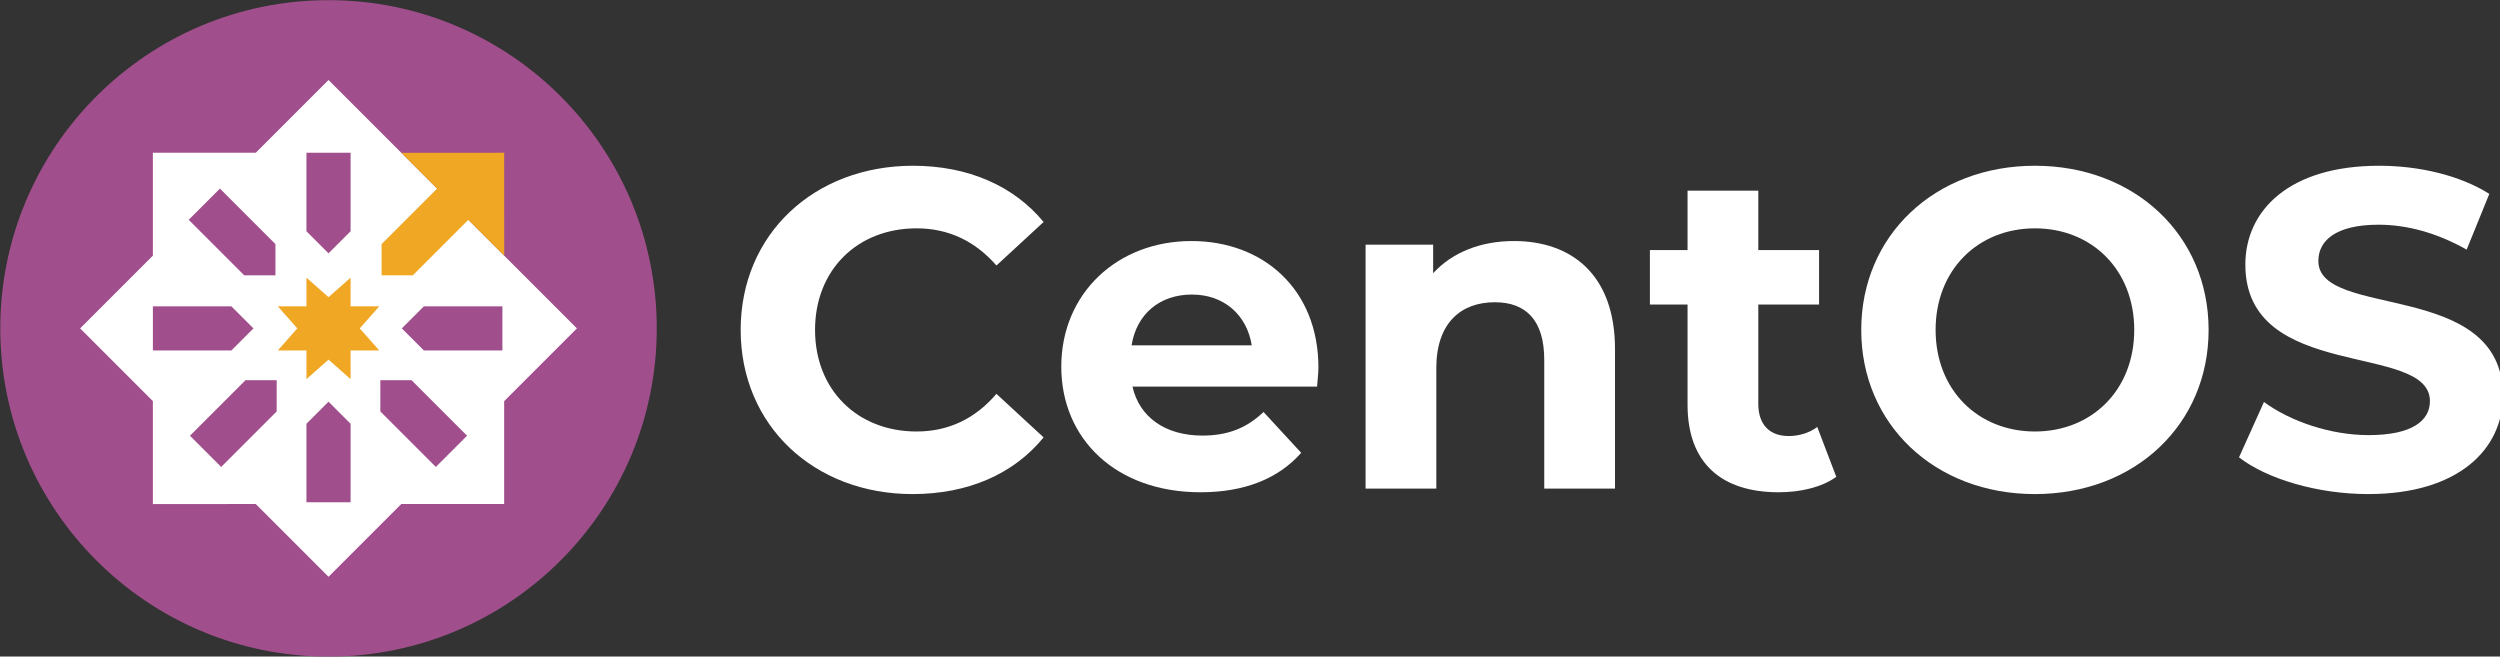 <?xml version="1.0" encoding="utf-8"?>
<!-- Generator: Adobe Illustrator 16.0.3, SVG Export Plug-In . SVG Version: 6.00 Build 0)  -->
<!DOCTYPE svg PUBLIC "-//W3C//DTD SVG 1.1//EN" "http://www.w3.org/Graphics/SVG/1.1/DTD/svg11.dtd">
<svg version="1.1"
	 id="svg5" xmlns:inkscape="http://www.inkscape.org/namespaces/inkscape" xmlns:sodipodi="http://sodipodi.sourceforge.net/DTD/sodipodi-0.dtd" xmlns:svg="http://www.w3.org/2000/svg" inkscape:export-ydpi="1200" inkscape:export-xdpi="1200" inkscape:export-filename="centos-tshirt-front-logo.pdf" sodipodi:docname="centos-tshirt-front.svg" inkscape:version="1.2 (dc2aedaf03, 2022-05-15)"
	 xmlns="http://www.w3.org/2000/svg" xmlns:xlink="http://www.w3.org/1999/xlink" x="0px" y="0px" width="548.458px"
	 height="144.035px" viewBox="233.983 539.857 548.458 144.035" enable-background="new 233.983 539.857 548.458 144.035"
	 xml:space="preserve">
<rect x="233.983" y="539.857" width="548.458" height="144.035" fill="#333333" stroke="none"/>
<sodipodi:namedview  showguides="false" inkscape:cy="816" inkscape:cx="631" inkscape:zoom="1" showgrid="true" borderopacity="1.0" bordercolor="#666666" pagecolor="#ffffff" id="namedview7" inkscape:current-layer="layer5" inkscape:window-maximized="1" inkscape:window-y="0" inkscape:showpageshadow="2" inkscape:window-height="1371" inkscape:document-units="in" inkscape:window-x="0" inkscape:deskcolor="#d1d1d1" inkscape:window-width="3440" inkscape:pagecheckerboard="0" inkscape:pageopacity="0.0">
	<inkscape:grid  type="xygrid" units="in" originy="215.9" originx="177.8" spacingy="139.7" spacingx="116.84" id="grid159">
		</inkscape:grid>
	<sodipodi:guide  inkscape:locked="false" orientation="1,0" position="201.821,257.288" id="guide1082"></sodipodi:guide>
	<sodipodi:guide  inkscape:locked="false" orientation="1,0" position="338.499,255.557" id="guide1084"></sodipodi:guide>
	<sodipodi:guide  inkscape:locked="false" orientation="0,-1" position="257.965,264.553" id="guide1086"></sodipodi:guide>
</sodipodi:namedview>
<g id="layer6" inkscape:label="Usernames" inkscape:groupmode="layer">
	<g id="layer7" inkscape:label="JonnyHuges" inkscape:groupmode="layer">
	</g>
</g>
<g id="g6482" inkscape:label="2rows-full-width" display="none">
	<rect id="rect1880" y="612" display="inline" fill="#EFA724" width="1008" height="72"/>
	<rect id="rect911-2" y="540" display="inline" fill="#A14F8C" width="1008" height="72"/>
</g>
<g id="g2509" transform="matrix(1.575,0,0,1.575,65.301,-25.988)" inkscape:label="CentOS Logo 2bits" display="none">
	<g id="g2501" transform="matrix(0.976,0,0,0.976,-795.32,-233.751)" display="inline">
		<path id="path2489" fill="#FFFFFF" d="M1036.977,556.699c10.363,0,18.943-3.738,24.549-10.618l-8.835-8.155
			c-3.992,4.672-9.004,7.05-14.95,7.05c-11.128,0-19.027-7.815-19.027-19.028s7.899-19.028,19.027-19.028
			c5.946,0,10.958,2.379,14.95,6.966l8.835-8.155c-5.607-6.796-14.186-10.533-24.464-10.533c-18.518,0-32.279,12.827-32.279,30.75
			C1004.783,543.872,1018.544,556.698,1036.977,556.699L1036.977,556.699z"/>
		<path id="path2491" fill="#FFFFFF" d="M1113.002,532.999c0-14.696-10.363-23.7-23.784-23.7c-13.931,0-24.379,9.854-24.379,23.53
			c0,13.591,10.278,23.53,26.078,23.53c8.239,0,14.61-2.549,18.858-7.39l-7.051-7.645c-3.143,2.973-6.625,4.417-11.467,4.417
			c-6.965,0-11.807-3.483-13.082-9.174h34.572C1112.833,535.462,1113.003,534.018,1113.002,532.999L1113.002,532.999z
			 M1089.303,519.323c5.946,0,10.278,3.737,11.212,9.513h-22.51C1078.94,522.975,1083.272,519.323,1089.303,519.323
			L1089.303,519.323z"/>
		<path id="path2493" fill="#FFFFFF" d="M1149.613,509.299c-6.202,0-11.553,2.124-15.12,6.031v-5.351h-12.657v45.7h13.252v-22.595
			c0-8.41,4.586-12.317,10.958-12.317c5.861,0,9.258,3.398,9.258,10.788v24.124h13.252v-26.163
			C1168.556,515.586,1160.401,509.3,1149.613,509.299L1149.613,509.299z"/>
		<path id="path2495" fill="#FFFFFF" d="M1206.441,544.127c-1.444,1.104-3.398,1.699-5.351,1.699c-3.568,0-5.691-2.124-5.691-6.031
			v-18.603h11.383v-10.194h-11.383v-11.127h-13.251v11.127h-7.05v10.194h7.05v18.772c0,10.873,6.285,16.395,17.074,16.395
			c4.077,0,8.07-0.935,10.788-2.889L1206.441,544.127z"/>
		<path id="path2497" fill="#FFFFFF" d="M1247.214,556.699c18.688,0,32.534-12.997,32.534-30.75c0-17.753-13.845-30.75-32.534-30.75
			c-18.772,0-32.533,13.081-32.533,30.75S1228.442,556.699,1247.214,556.699z M1247.214,544.976
			c-10.618,0-18.603-7.73-18.603-19.028c0-11.297,7.984-19.028,18.603-19.028c10.618,0,18.603,7.73,18.603,19.028
			C1265.818,537.246,1257.833,544.976,1247.214,544.976z"/>
		<path id="path2499" fill="#FFFFFF" d="M1309.649,556.699c16.989,0,25.229-8.495,25.229-18.433
			c0-21.831-34.573-14.271-34.573-25.229c0-3.737,3.143-6.795,11.298-6.795c5.266,0,10.958,1.529,16.479,4.672l4.247-10.448
			c-5.521-3.483-13.166-5.267-20.642-5.267c-16.904,0-25.058,8.41-25.058,18.518c0,22.086,34.572,14.441,34.572,25.569
			c0,3.652-3.312,6.371-11.467,6.371c-7.136,0-14.61-2.548-19.622-6.201l-4.672,10.363
			C1290.707,553.895,1300.22,556.699,1309.649,556.699L1309.649,556.699z"/>
	</g>
	
		<g id="g2507" transform="matrix(0.745,0.745,-0.745,0.745,-493.442,36.711)" inkscape:export-ydpi="10.11" inkscape:export-xdpi="10.11" inkscape:export-filename="/home/areguera/Pictures/centos-symbol-v20.png" display="inline">
		
			<ellipse id="ellipse2503" inkscape:export-ydpi="13.06" inkscape:export-xdpi="13.06" inkscape:export-filename="/home/areguera/Pictures/centos-symbol-v10.png" transform="matrix(-0.707 0.707 -0.707 -0.707 798.662 -815.351)" fill="#FFFFFF" cx="568.196" cy="-242.267" rx="56.986" ry="56.986">
		</ellipse>
		<path id="path2505" d="M537.702-272.76l0.001,17.863l-12.631,12.631l12.631,12.631l-0.001,17.863h17.864l12.631,12.631
			l12.631-12.631l17.862,0l0.001-17.863l12.631-12.631l-12.631-12.631l-0.001-17.863l-17.862,0l-12.631-12.631l-12.631,12.631
			L537.702-272.76z M544.14-260.902l5.422-5.422l9.149,9.149l-0.001,5.422l-5.421,0L544.14-260.902z M538.009-246.099l12.939-0.001
			l3.834,3.834l-3.834,3.834H538.01L538.009-246.099z M564.364-272.454l7.667,0l0,12.938l-3.834,3.834l-3.834-3.834L564.364-272.454
			z M564.622-250.892l3.574,3.636l3.572-3.637l-0.043,5.097l5.097-0.045l-3.635,3.573l3.637,3.572l-5.097-0.042l0.045,5.097
			l-3.573-3.635l-3.572,3.637l0.044-5.098l-5.098,0.046l3.636-3.573l-3.637-3.573l5.098,0.045L564.622-250.892z M544.14-223.631
			l9.149-9.149l5.422,0.001l0,5.421l-9.149,9.149L544.14-223.631z M577.683-257.175l9.149-9.149l5.422,5.422l-9.149,9.149l-5.421,0
			L577.683-257.175z M564.364-225.016l3.833-3.833l3.833,3.833l0.001,12.939l-7.666-0.001V-225.016z M581.613-242.266l3.834-3.834
			l12.938,0l-0.001,7.667l-12.938,0L581.613-242.266z M577.683-232.779l5.422,0l9.149,9.149l-5.422,5.422l-9.149-9.15
			L577.683-232.779z"/>
	</g>
</g>
<g id="g902" transform="matrix(3.159,0,0,3.159,-1048.15,829.705)" inkscape:label="CentOS Symbol" display="none">
	
		<ellipse id="ellipse894" inkscape:export-ydpi="13.06" inkscape:export-xdpi="13.06" inkscape:export-filename="/home/areguera/Pictures/centos-symbol-v10.png" display="inline" fill="#A14F8C" cx="491.395" cy="-177.197" rx="56.986" ry="56.986">
	</ellipse>
	<g id="g907" transform="matrix(1.15,0,0,1.15,-53.772,39.325)" display="inline">
		<path id="path896" sodipodi:nodetypes="cccccccccccccccccccccccccccccccccccccccccccccccccccccccccc" fill="#FFFFFF" d="
			M474.059-225.78l-10.984,10.984l-15.532-0.001l-0.001,15.533l-10.983,10.984l10.983,10.983l0.001,15.534l15.532-0.001
			l10.984,10.984l10.983-10.984l15.534-0.001l-0.001-15.532l10.984-10.983l-10.985-10.983l-15.532-15.532L474.059-225.78z
			 M477.392-214.797v11.85l-3.334,3.334l-3.334-3.334v-11.849L477.392-214.797z M457.665-209.387l8.379,8.38l0.001,4.713
			l-4.716,0.001l-8.379-8.38L457.665-209.387z M447.542-191.613h11.85l3.334,3.334l-3.334,3.334h-11.85V-191.613z M488.458-191.613
			h11.85v6.667h-11.85l-3.334-3.334L488.458-191.613z M461.519-180.455l4.714,0v4.714l-8.379,8.379l-4.714-4.714L461.519-180.455z
			 M481.884-180.455l4.714,0.001l8.379,8.379l-4.714,4.714l-8.379-8.379L481.884-180.455z M474.059-177.214l3.334,3.334v11.85
			h-6.667v-11.85L474.059-177.214z"/>
		
			<path id="path898" sodipodi:nodetypes="ccccccccccccccccc" inkscape:export-ydpi="14.35" inkscape:export-xdpi="14.35" inkscape:export-filename="/home/areguera/Pictures/centos-symbol-482380-v3.png" fill="#EFA724" d="
			M477.392-195.94l-3.334,2.946l-3.334-2.947v4.328h-4.327l2.946,3.334l-2.947,3.334h4.328v4.327l3.334-2.946l3.334,2.947v-4.327
			h4.326l-2.946-3.334l2.947-3.334h-4.328V-195.94z"/>
		
			<path id="path900" sodipodi:nodetypes="ccccccccc" inkscape:export-ydpi="13.06" inkscape:export-xdpi="13.06" inkscape:export-filename="/home/areguera/Pictures/centos-symbol-v10.png" fill="#EFA724" d="
			M485.051-214.786l5.4,5.4l-8.379,8.379v4.714l4.714,0l8.379-8.379l5.419,5.418l-0.009-15.543L485.051-214.786z"/>
	</g>
</g>
<g id="use4528" transform="matrix(0.575,0,0,0.575,582.808,84.636)" inkscape:label="CentOS Logo Purple" display="none">
	<g id="g1587" transform="matrix(0.976,0,0,0.976,-817.438,-333.564)" display="inline">
		<path id="path1575" fill="#A14F8C" d="M2823.519,676.827c10.364,0,18.942-3.738,24.55-10.618l-8.835-8.154
			c-3.992,4.672-9.004,7.051-14.95,7.051c-11.128,0-19.028-7.816-19.028-19.028c0-11.213,7.9-19.028,19.028-19.028
			c5.947,0,10.959,2.378,14.95,6.965l8.835-8.155c-5.607-6.795-14.186-10.533-24.464-10.533c-18.518,0-32.279,12.827-32.279,30.75
			C2791.325,664,2805.087,676.827,2823.519,676.827L2823.519,676.827z"/>
		<path id="path1577" fill="#A14F8C" d="M2899.544,653.127c0-14.696-10.364-23.699-23.784-23.699
			c-13.932,0-24.379,9.853-24.379,23.53c0,13.591,10.278,23.529,26.076,23.529c8.241,0,14.611-2.548,18.859-7.39l-7.051-7.645
			c-3.142,2.973-6.626,4.417-11.467,4.417c-6.967,0-11.808-3.483-13.083-9.174h34.574
			C2899.375,655.591,2899.544,654.146,2899.544,653.127L2899.544,653.127z M2875.844,639.451c5.947,0,10.28,3.738,11.213,9.514
			h-22.509C2865.481,643.104,2869.814,639.451,2875.844,639.451L2875.844,639.451z"/>
		<path id="path1579" fill="#A14F8C" d="M2936.155,629.427c-6.201,0-11.552,2.124-15.119,6.031v-5.351h-12.656v45.7h13.251v-22.596
			c0-8.409,4.585-12.317,10.957-12.317c5.862,0,9.258,3.397,9.258,10.787v24.125h13.251v-26.163
			C2955.097,635.714,2946.943,629.427,2936.155,629.427z"/>
		<path id="path1581" fill="#A14F8C" d="M2992.984,664.255c-1.445,1.104-3.398,1.698-5.352,1.698c-3.567,0-5.691-2.123-5.691-6.031
			v-18.603h11.382v-10.193h-11.382v-11.128h-13.251v11.128h-7.05v10.193h7.05v18.773c0,10.873,6.285,16.394,17.073,16.394
			c4.079,0,8.071-0.934,10.788-2.888L2992.984,664.255z"/>
		<path id="path1583" fill="#A14F8C" d="M3033.756,676.827c18.688,0,32.533-12.996,32.533-30.75
			c0-17.754-13.845-30.751-32.533-30.751c-18.772,0-32.533,13.082-32.533,30.751
			C3001.223,663.745,3014.985,676.827,3033.756,676.827z M3033.756,665.105c-10.617,0-18.603-7.73-18.603-19.028
			c0-11.298,7.985-19.028,18.603-19.028c10.619,0,18.603,7.729,18.603,19.028C3052.359,657.374,3044.376,665.105,3033.756,665.105z"
			/>
		<path id="path1585" fill="#A14F8C" d="M3096.191,676.827c16.989,0,25.229-8.495,25.229-18.433
			c0-21.83-34.572-14.271-34.572-25.229c0-3.738,3.142-6.795,11.297-6.795c5.268,0,10.959,1.529,16.481,4.672l4.246-10.448
			c-5.52-3.483-13.166-5.267-20.641-5.267c-16.904,0-25.058,8.41-25.058,18.518c0,22.086,34.572,14.44,34.572,25.568
			c0,3.652-3.313,6.371-11.467,6.371c-7.136,0-14.611-2.549-19.621-6.201l-4.673,10.363
			C3077.248,674.023,3086.762,676.827,3096.191,676.827L3096.191,676.827z"/>
	</g>
	<g id="g1599" transform="matrix(1.053,0,0,1.053,-418.816,254.243)" display="inline">
		
			<ellipse id="ellipse1589" inkscape:export-ydpi="13.06" inkscape:export-xdpi="13.06" inkscape:export-filename="/home/areguera/Pictures/centos-symbol-v10.png" fill="#A14F8C" cx="2136.577" cy="40.376" rx="56.987" ry="56.987">
		</ellipse>
		<g id="g1597" transform="matrix(1.15,0,0,1.15,-53.772,39.325)">
			<path id="path1591" sodipodi:nodetypes="cccccccccccccccccccccccccccccccccccccccccccccccccccccccccc" fill="#FFFFFF" d="
				M1904.652-36.585l-10.984,10.984l-15.532-0.001l-0.001,15.533l-10.983,10.984l10.983,10.983v15.534l15.533-0.001l10.984,10.984
				l10.983-10.984l15.533-0.001V11.898l10.984-10.983l-10.986-10.983L1915.635-25.6L1904.652-36.585z M1907.985-25.603v11.85
				l-3.333,3.334l-3.334-3.334v-11.849L1907.985-25.603z M1888.258-20.193l8.379,8.38l0.001,4.714l-4.716,0.001l-8.379-8.381
				L1888.258-20.193z M1878.135-2.419h11.85l3.334,3.333l-3.334,3.333h-11.85V-2.419z M1919.052-2.419h11.85v6.667h-11.85
				l-3.334-3.333L1919.052-2.419z M1892.113,8.739h4.714v4.714l-8.379,8.38l-4.714-4.714L1892.113,8.739z M1912.478,8.739
				l4.714,0.001l8.378,8.38l-4.714,4.714l-8.38-8.38L1912.478,8.739z M1904.652,11.98l3.333,3.334v11.85h-6.667v-11.85
				L1904.652,11.98z"/>
			
				<path id="path1593" sodipodi:nodetypes="ccccccccccccccccc" inkscape:export-ydpi="14.35" inkscape:export-xdpi="14.35" inkscape:export-filename="/home/areguera/Pictures/centos-symbol-482380-v3.png" fill="#EFA724" d="
				M1907.985-6.746l-3.333,2.946l-3.334-2.947v4.328h-4.327l2.947,3.333l-2.947,3.333h4.327v4.327l3.334-2.946l3.333,2.946V4.248
				h4.327l-2.946-3.333l2.947-3.333h-4.329V-6.746z"/>
			
				<path id="path1595" sodipodi:nodetypes="ccccccccc" inkscape:export-ydpi="13.06" inkscape:export-xdpi="13.06" inkscape:export-filename="/home/areguera/Pictures/centos-symbol-v10.png" fill="#EFA724" d="
				M1915.644-25.591l5.4,5.4l-8.38,8.38v4.714h4.714l8.38-8.379l5.418,5.418l-0.009-15.543L1915.644-25.591z"/>
		</g>
	</g>
</g>
<g id="g1643" transform="matrix(1.8,0,0,1.8,89.073,78.295)" inkscape:label="CentOS Logo White" display="none">
	<g id="g1629" transform="matrix(0.976,0,0,0.976,-817.438,-333.564)" display="inline">
		<path id="path1617" fill="#FFFFFF" d="M1010.491,481.82c10.363,0,18.942-3.738,24.549-10.618l-8.834-8.155
			c-3.992,4.672-9.004,7.051-14.95,7.051c-11.128,0-19.027-7.815-19.027-19.028c0-11.213,7.9-19.028,19.027-19.028
			c5.946,0,10.958,2.378,14.95,6.966l8.834-8.155c-5.607-6.796-14.186-10.533-24.464-10.533c-18.518,0-32.279,12.827-32.279,30.75
			C978.297,468.993,992.058,481.82,1010.491,481.82L1010.491,481.82z"/>
		<path id="path1619" fill="#FFFFFF" d="M1086.516,458.12c0-14.696-10.364-23.7-23.785-23.7c-13.931,0-24.379,9.854-24.379,23.53
			c0,13.591,10.278,23.53,26.078,23.53c8.239,0,14.61-2.548,18.858-7.39l-7.05-7.645c-3.143,2.973-6.626,4.417-11.468,4.417
			c-6.966,0-11.807-3.483-13.082-9.174h34.573C1086.347,460.584,1086.516,459.14,1086.516,458.12L1086.516,458.12z
			 M1062.817,444.444c5.947,0,10.279,3.738,11.213,9.514h-22.51C1052.454,448.097,1056.786,444.444,1062.817,444.444
			L1062.817,444.444z"/>
		<path id="path1621" fill="#FFFFFF" d="M1123.127,434.421c-6.201,0-11.553,2.124-15.12,6.031V435.1h-12.657v45.701h13.251v-22.596
			c0-8.409,4.587-12.317,10.958-12.317c5.861,0,9.259,3.398,9.259,10.788v24.125h13.252v-26.163
			C1142.07,440.707,1133.915,434.421,1123.127,434.421L1123.127,434.421z"/>
		<path id="path1623" fill="#FFFFFF" d="M1179.955,469.248c-1.444,1.104-3.398,1.699-5.351,1.699c-3.568,0-5.691-2.124-5.691-6.031
			v-18.603h11.382V436.12h-11.382v-11.128h-13.251v11.128h-7.05v10.193h7.05v18.773c0,10.873,6.286,16.394,17.074,16.394
			c4.077,0,8.07-0.935,10.788-2.888L1179.955,469.248z"/>
		<path id="path1625" fill="#FFFFFF" d="M1220.728,481.82c18.688,0,32.534-12.997,32.534-30.75c0-17.754-13.846-30.75-32.534-30.75
			c-18.773,0-32.533,13.081-32.533,30.75C1188.195,468.738,1201.956,481.82,1220.728,481.82z M1220.728,470.098
			c-10.618,0-18.602-7.73-18.602-19.028c0-11.298,7.985-19.028,18.602-19.028c10.618,0,18.603,7.73,18.603,19.028
			C1239.331,462.367,1231.347,470.098,1220.728,470.098z"/>
		<path id="path1627" fill="#FFFFFF" d="M1283.163,481.82c16.989,0,25.229-8.495,25.229-18.433
			c0-21.831-34.572-14.271-34.572-25.228c0-3.738,3.143-6.796,11.297-6.796c5.267,0,10.958,1.529,16.479,4.672l4.248-10.448
			c-5.522-3.483-13.167-5.267-20.642-5.267c-16.904,0-25.058,8.409-25.058,18.518c0,22.086,34.572,14.44,34.572,25.568
			c0,3.653-3.313,6.371-11.468,6.371c-7.135,0-14.61-2.548-19.622-6.201l-4.672,10.363
			C1264.221,479.016,1273.734,481.82,1283.163,481.82z"/>
	</g>
	<g id="g1641" transform="matrix(1.053,0,0,1.053,-418.816,254.243)" display="inline">
		
			<ellipse id="ellipse1631" inkscape:export-ydpi="13.06" inkscape:export-xdpi="13.06" inkscape:export-filename="/home/areguera/Pictures/centos-symbol-v10.png" fill="#A14F8C" cx="456.653" cy="-140.314" rx="56.986" ry="56.986">
		</ellipse>
		<g id="g1639" transform="matrix(1.15,0,0,1.15,-53.772,39.325)">
			<path id="path1633" sodipodi:nodetypes="cccccccccccccccccccccccccccccccccccccccccccccccccccccccccc" fill="#FFFFFF" d="
				M443.848-193.708l-10.984,10.984l-15.532-0.001l-0.001,15.533l-10.983,10.984l10.983,10.983l0,15.534l15.532,0l10.984,10.984
				l10.983-10.984l15.534-0.001l-0.001-15.532l10.984-10.983l-10.985-10.983l-15.532-15.532L443.848-193.708z M447.181-182.724
				v11.85l-3.334,3.334l-3.334-3.334v-11.849L447.181-182.724z M427.455-177.315l8.379,8.38l0.001,4.713l-4.716,0.001l-8.379-8.38
				L427.455-177.315z M417.331-159.541h11.85l3.334,3.334l-3.334,3.334h-11.85V-159.541z M458.247-159.541h11.85v6.667h-11.85
				l-3.334-3.334L458.247-159.541z M431.308-148.383h4.715v4.714l-8.379,8.379l-4.714-4.714L431.308-148.383z M451.673-148.383
				l4.714,0.001l8.379,8.379l-4.715,4.714l-8.379-8.379L451.673-148.383z M443.848-145.142l3.334,3.334v11.85h-6.667v-11.85
				L443.848-145.142z"/>
			
				<path id="path1635" sodipodi:nodetypes="ccccccccccccccccc" inkscape:export-ydpi="14.35" inkscape:export-xdpi="14.35" inkscape:export-filename="/home/areguera/Pictures/centos-symbol-482380-v3.png" fill="#EFA724" d="
				M447.181-163.868l-3.334,2.946l-3.334-2.947v4.328h-4.327l2.947,3.334l-2.947,3.334h4.328v4.327l3.334-2.946l3.334,2.947v-4.327
				h4.327l-2.946-3.334l2.947-3.334h-4.328V-163.868z"/>
			
				<path id="path1637" sodipodi:nodetypes="ccccccccc" inkscape:export-ydpi="13.06" inkscape:export-xdpi="13.06" inkscape:export-filename="/home/areguera/Pictures/centos-symbol-v10.png" fill="#EFA724" d="
				M454.84-182.713l5.4,5.4l-8.379,8.379l0,4.714l4.714,0l8.379-8.379l5.419,5.419l-0.009-15.543L454.84-182.713z"/>
		</g>
	</g>
</g>
<g id="layer4" inkscape:label="CentOS Stream" inkscape:groupmode="layer" display="none">
</g>
<g id="g6516" transform="matrix(1.2,0,0,1.2,189.988,130.469)" inkscape:label="CentOS Logo White - Half Width">
	<g id="g6502" transform="matrix(0.976,0,0,0.976,-817.439,-333.565)">
		<path id="path6490" fill="#FFFFFF" d="M1046.037,783.861c10.364,0,18.943-3.738,24.549-10.618l-8.835-8.155
			c-3.992,4.672-9.004,7.05-14.95,7.05c-11.128,0-19.027-7.814-19.027-19.027c0-11.213,7.9-19.028,19.027-19.028
			c5.946,0,10.958,2.379,14.95,6.965l8.835-8.154c-5.606-6.796-14.186-10.533-24.464-10.533c-18.518,0-32.279,12.826-32.279,30.75
			C1013.844,771.034,1027.605,783.861,1046.037,783.861z"/>
		<path id="path6492" fill="#FFFFFF" d="M1122.063,760.162c0-14.695-10.364-23.699-23.785-23.699
			c-13.931,0-24.379,9.853-24.379,23.529c0,13.591,10.279,23.53,26.078,23.53c8.239,0,14.61-2.548,18.858-7.391l-7.05-7.645
			c-3.143,2.974-6.627,4.418-11.468,4.418c-6.965,0-11.807-3.483-13.081-9.174h34.573
			C1121.894,762.625,1122.063,761.181,1122.063,760.162L1122.063,760.162z M1098.364,746.486c5.946,0,10.279,3.738,11.213,9.514
			h-22.511C1088,750.138,1092.333,746.486,1098.364,746.486z"/>
		<path id="path6494" fill="#FFFFFF" d="M1158.674,736.462c-6.201,0-11.552,2.123-15.12,6.031v-5.352h-12.657v45.7h13.251v-22.595
			c0-8.409,4.587-12.317,10.958-12.317c5.862,0,9.259,3.398,9.259,10.788v24.124h13.252v-26.163
			C1177.617,742.748,1169.462,736.462,1158.674,736.462L1158.674,736.462z"/>
		<path id="path6496" fill="#FFFFFF" d="M1215.502,771.289c-1.444,1.104-3.397,1.699-5.351,1.699c-3.568,0-5.692-2.124-5.692-6.031
			v-18.604h11.383v-10.193h-11.383v-11.128h-13.252v11.128h-7.05v10.193h7.05v18.773c0,10.873,6.286,16.395,17.074,16.395
			c4.077,0,8.07-0.934,10.788-2.889L1215.502,771.289z"/>
		<path id="path6498" fill="#FFFFFF" d="M1256.276,783.861c18.687,0,32.533-12.996,32.533-30.75c0-17.753-13.845-30.75-32.533-30.75
			c-18.774,0-32.534,13.082-32.534,30.75C1223.742,770.78,1237.503,783.861,1256.276,783.861z M1256.276,772.139
			c-10.619,0-18.604-7.73-18.604-19.027c0-11.298,7.985-19.028,18.604-19.028c10.617,0,18.603,7.73,18.603,19.028
			C1274.879,764.408,1266.893,772.139,1256.276,772.139z"/>
		<path id="path6500" fill="#FFFFFF" d="M1318.71,783.861c16.989,0,25.228-8.494,25.228-18.433c0-21.831-34.573-14.27-34.573-25.228
			c0-3.737,3.143-6.796,11.298-6.796c5.267,0,10.958,1.529,16.48,4.672l4.247-10.448c-5.521-3.483-13.166-5.266-20.641-5.266
			c-16.903,0-25.058,8.41-25.058,18.518c0,22.085,34.573,14.44,34.573,25.568c0,3.653-3.313,6.371-11.468,6.371
			c-7.135,0-14.61-2.548-19.622-6.201l-4.672,10.364C1299.768,781.058,1309.281,783.861,1318.71,783.861L1318.71,783.861z"/>
	</g>
	<g id="g6514" transform="matrix(1.053,0,0,1.053,-418.816,254.243)">
		
			<ellipse id="ellipse6504" inkscape:export-ydpi="13.06" inkscape:export-xdpi="13.06" inkscape:export-filename="/home/areguera/Pictures/centos-symbol-v10.png" fill="#A14F8C" cx="489.59" cy="139.553" rx="56.986" ry="56.986">
		</ellipse>
		<g id="g6512" transform="matrix(1.15,0,0,1.15,-53.772,39.325)">
			<path id="path6506" sodipodi:nodetypes="cccccccccccccccccccccccccccccccccccccccccccccccccccccccccc" fill="#FFFFFF" d="
				M472.489,49.656L461.505,60.64l-15.532-0.001l-0.001,15.533l-10.983,10.984l10.983,10.983l0.001,15.534l15.532-0.001
				l10.984,10.984l10.983-10.984l15.534-0.001l-0.001-15.532l10.984-10.983l-10.986-10.983L483.471,60.64L472.489,49.656z
				 M475.823,60.639v11.85l-3.334,3.334l-3.334-3.334V60.64L475.823,60.639z M456.096,66.048l8.379,8.381l0.001,4.713l-4.716,0.001
				l-8.379-8.38L456.096,66.048z M445.972,83.822h11.85l3.334,3.334l-3.334,3.334h-11.85V83.822z M486.888,83.822h11.85v6.667
				h-11.85l-3.334-3.334L486.888,83.822z M459.949,94.981h4.714v4.714l-8.379,8.379l-4.715-4.714L459.949,94.981z M480.314,94.98
				l4.714,0.001l8.379,8.379l-4.715,4.714l-8.379-8.379L480.314,94.98z M472.489,98.221l3.334,3.334v11.85h-6.667v-11.85
				L472.489,98.221z"/>
			
				<path id="path6508" sodipodi:nodetypes="ccccccccccccccccc" inkscape:export-ydpi="14.35" inkscape:export-xdpi="14.35" inkscape:export-filename="/home/areguera/Pictures/centos-symbol-482380-v3.png" fill="#EFA724" d="
				M475.823,79.495l-3.334,2.946l-3.334-2.947v4.327h-4.327l2.946,3.334l-2.947,3.334h4.328v4.326l3.334-2.946l3.334,2.947V90.49
				h4.326l-2.946-3.334l2.947-3.334h-4.328V79.495z"/>
			
				<path id="path6510" sodipodi:nodetypes="ccccccccc" inkscape:export-ydpi="13.06" inkscape:export-xdpi="13.06" inkscape:export-filename="/home/areguera/Pictures/centos-symbol-v10.png" fill="#EFA724" d="
				M483.481,60.65l5.4,5.4l-8.379,8.379l0.001,4.714l4.714,0l8.379-8.379l5.419,5.419l-0.009-15.543L483.481,60.65z"/>
		</g>
	</g>
</g>
</svg>
